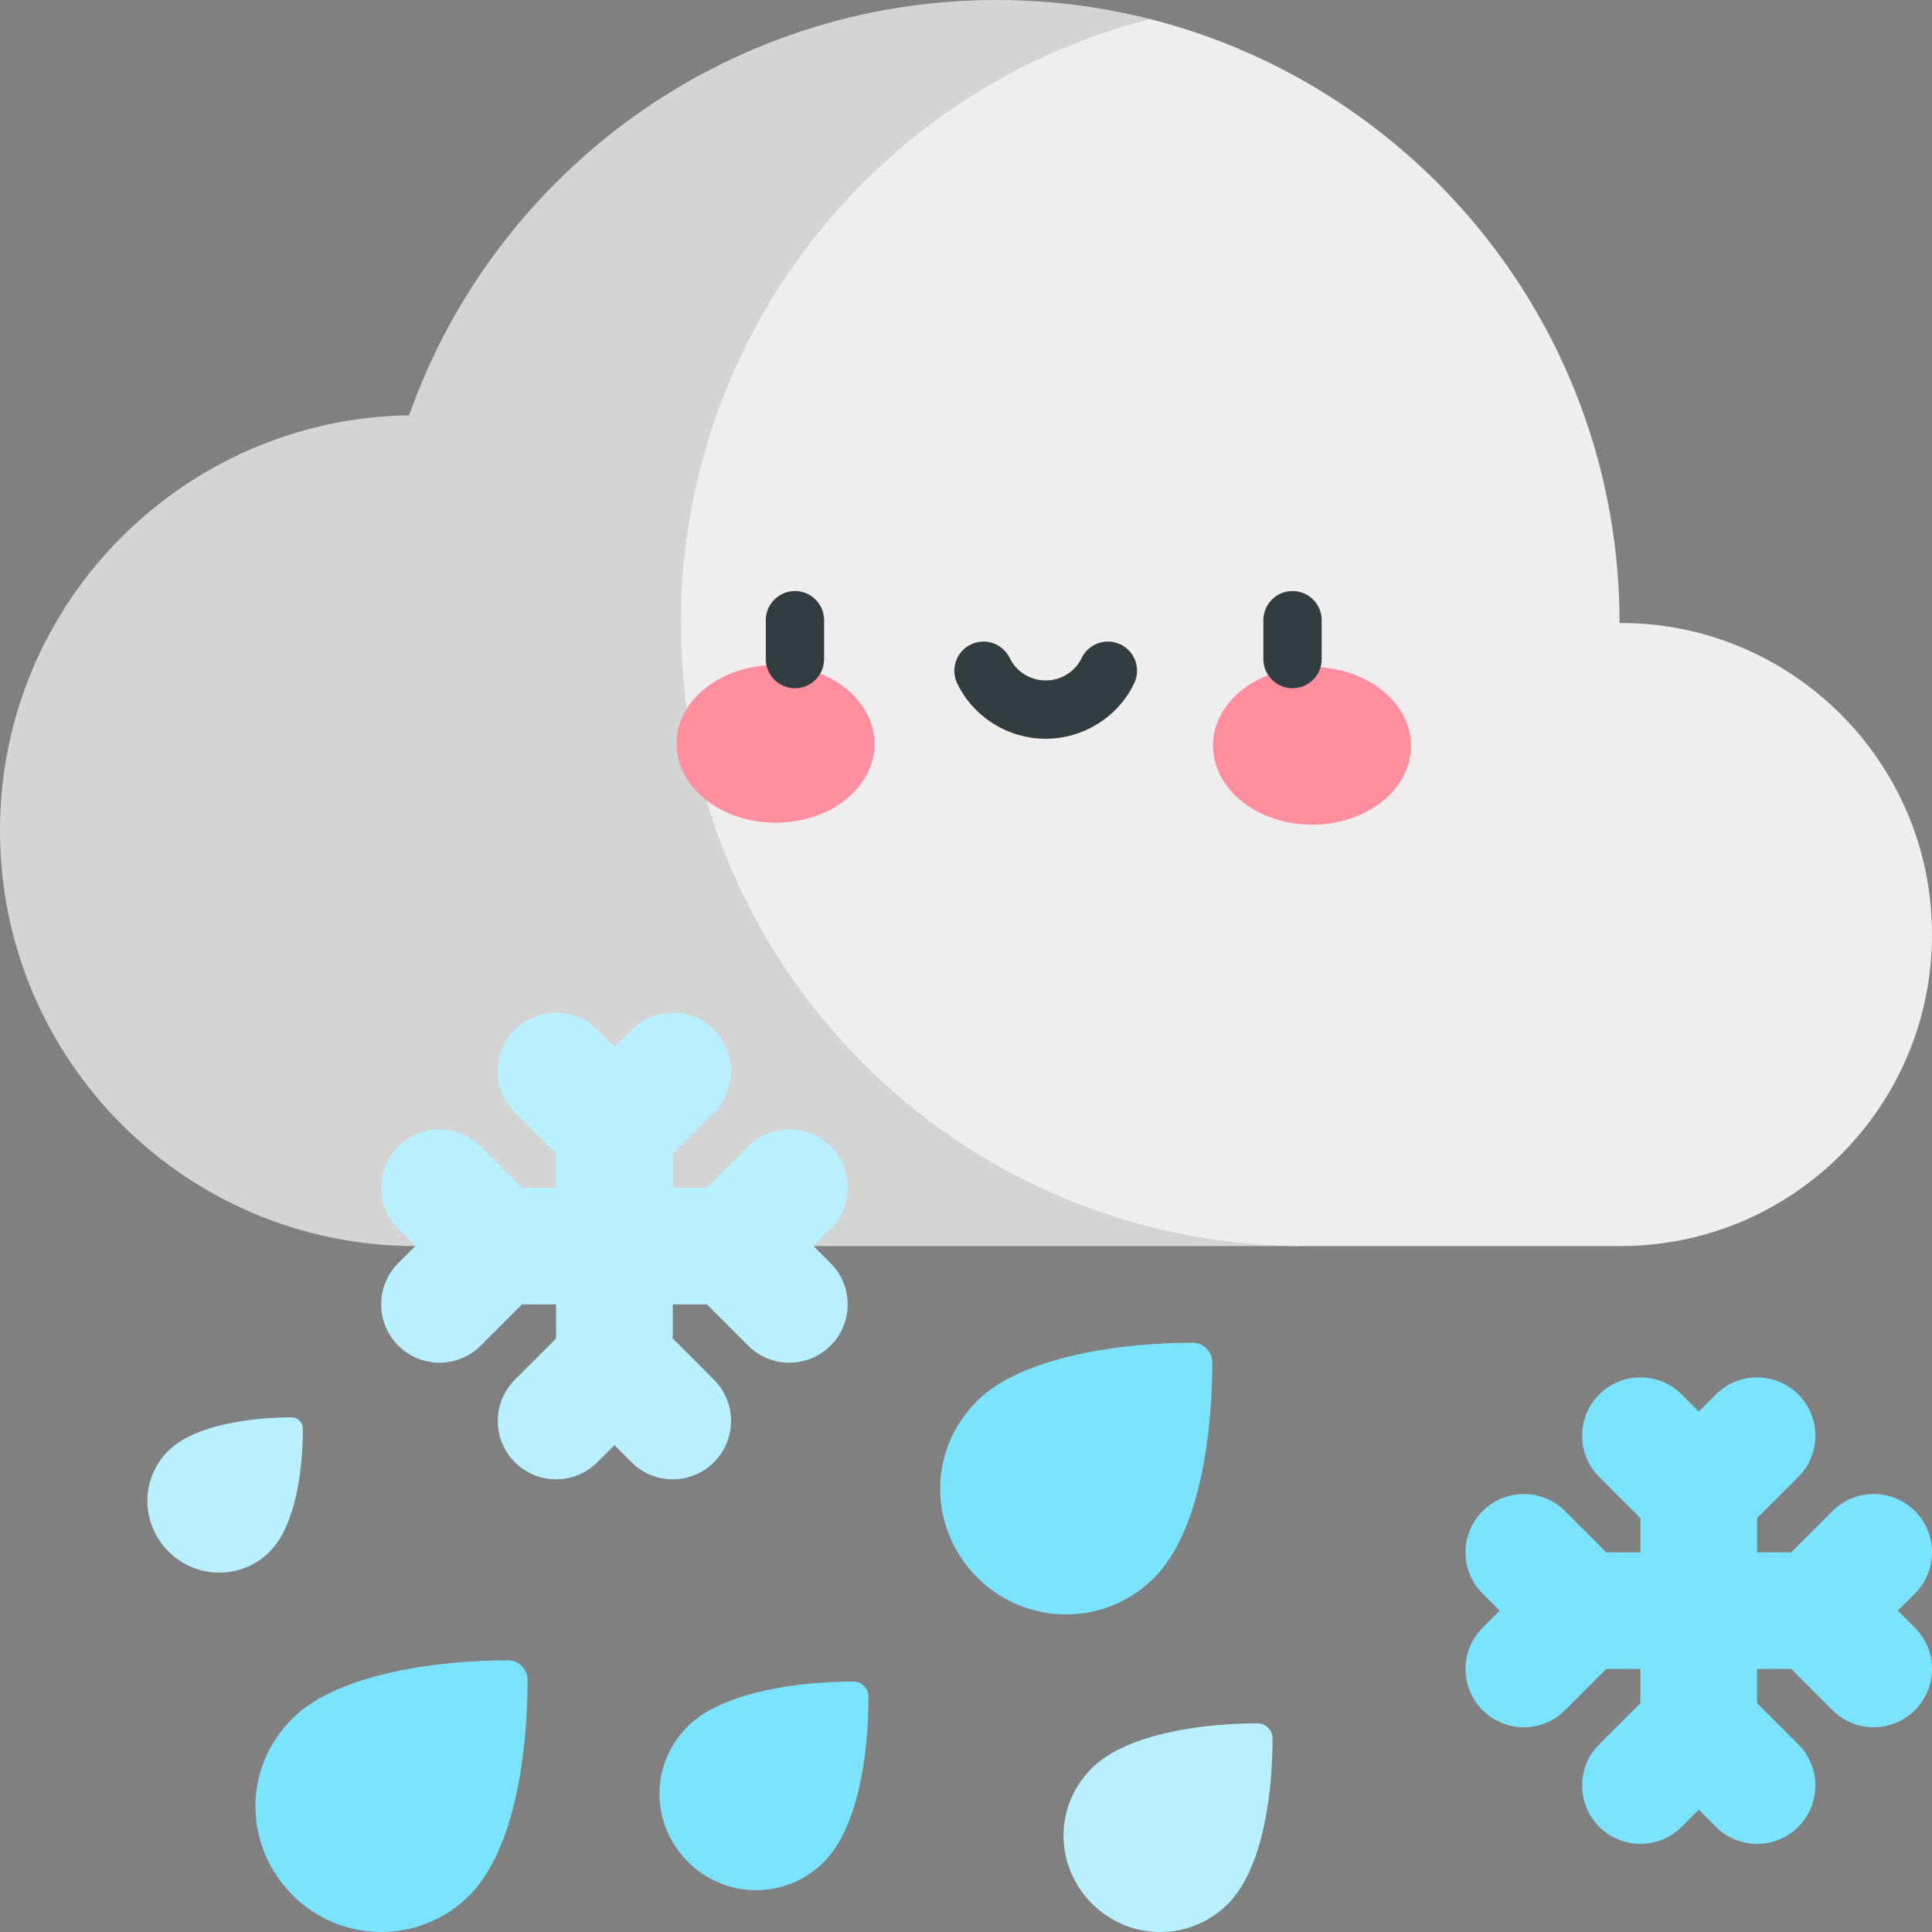 <svg id="Layer_1" enable-background="new 0 0 497 497" height="512" viewBox="0 0 497 497" width="512" xmlns="http://www.w3.org/2000/svg"><rect x="0" y="0" width="497" height="497" fill="#808080" stroke="none"/><path d="m295.88 4.914c-12.642-3.206-25.876-4.914-39.502-4.914-69.776 0-129.126 44.596-151.133 106.835v.007c-57.35.76-105.245 47.61-105.245 106.853 0 59.01 47.837 106.847 106.847 106.847h227.356z" fill="#d4d4d5"/><path d="m416.626 160.267c-.004-75.047-51.455-137.779-120.746-155.353-69.387 17.617-120.719 80.491-120.719 155.359 0 88.107 71.092 159.6 159.042 160.269h82.662c44.258 0 80.135-35.878 80.135-80.136 0-44.837-36.644-80.373-80.374-80.139z" fill="#efedee"/><ellipse cx="199.471" cy="191.385" fill="#ff8e9e" rx="25.471" ry="20.283" transform="matrix(1 .003 -.003 1 .601 -.624)"/><ellipse cx="337.529" cy="191.817" fill="#ff8e9e" rx="25.471" ry="20.283" transform="matrix(-1 -.003 .003 -1 674.457 384.69)"/><g fill="#313d40"><path d="m204.5 152.042c-4.142 0-7.5 3.358-7.5 7.5v10c0 4.142 3.358 7.5 7.5 7.5s7.5-3.358 7.5-7.5v-10c0-4.142-3.358-7.5-7.5-7.5z"/><path d="m332.5 152.042c-4.142 0-7.5 3.358-7.5 7.5v10c0 4.142 3.358 7.5 7.5 7.5s7.5-3.358 7.5-7.5v-10c0-4.142-3.358-7.5-7.5-7.5z"/><path d="m288.235 165.776c-3.737-1.789-8.215-.206-10.001 3.531-1.666 3.484-5.291 5.735-9.234 5.735s-7.568-2.251-9.234-5.735c-1.787-3.737-6.266-5.317-10.001-3.531-3.737 1.787-5.318 6.265-3.531 10.001 4.144 8.666 13.08 14.265 22.766 14.265s18.623-5.599 22.766-14.265c1.787-3.736.206-8.214-3.531-10.001z"/></g><path d="m209.274 320.542 4.393-4.394c5.858-5.857 5.858-15.355 0-21.213-5.857-5.857-15.355-5.857-21.213 0l-10.606 10.606h-8.787v-8.787l10.606-10.606c5.858-5.857 5.858-15.355 0-21.213-5.857-5.857-15.355-5.857-21.213 0l-4.394 4.394-4.394-4.394c-5.857-5.857-15.355-5.857-21.213 0s-5.858 15.355 0 21.213l10.606 10.606v8.787h-8.787l-10.606-10.606c-5.857-5.857-15.355-5.857-21.213 0s-5.858 15.355 0 21.213l4.393 4.394-4.393 4.394c-5.858 5.857-5.858 15.355 0 21.213 2.929 2.929 6.768 4.394 10.606 4.394s7.678-1.465 10.606-4.394l10.606-10.606h8.787v8.787l-10.606 10.606c-5.858 5.857-5.858 15.355 0 21.213 5.857 5.857 15.355 5.857 21.213 0l4.394-4.394 4.394 4.394c2.929 2.929 6.768 4.394 10.606 4.394s7.678-1.465 10.606-4.394c5.858-5.857 5.858-15.355 0-21.213l-10.606-10.606v-8.787h8.787l10.606 10.606c2.929 2.929 6.768 4.394 10.606 4.394s7.678-1.465 10.606-4.394c5.858-5.857 5.858-15.355 0-21.213z" fill="#b9f0ff"/><path d="m488.214 414.331 4.393-4.394c5.858-5.857 5.858-15.355 0-21.213-5.857-5.857-15.355-5.857-21.213 0l-10.606 10.606h-8.788v-8.787l10.606-10.606c5.858-5.857 5.858-15.355 0-21.213-5.857-5.857-15.355-5.857-21.213 0l-4.393 4.394-4.394-4.394c-5.857-5.857-15.355-5.857-21.213 0s-5.858 15.355 0 21.213l10.607 10.607v8.787h-8.787l-10.606-10.606c-5.857-5.857-15.355-5.857-21.213 0s-5.858 15.355 0 21.213l4.393 4.394-4.393 4.394c-5.858 5.857-5.858 15.355 0 21.213 2.929 2.929 6.768 4.394 10.606 4.394s7.678-1.465 10.606-4.394l10.606-10.606h8.788v8.787l-10.606 10.606c-5.858 5.857-5.858 15.355 0 21.213 5.857 5.857 15.355 5.857 21.213 0l4.394-4.394 4.394 4.394c2.929 2.929 6.768 4.394 10.606 4.394s7.678-1.465 10.606-4.394c5.858-5.857 5.858-15.355 0-21.213l-10.607-10.608v-8.787h8.787l10.606 10.606c2.929 2.929 6.768 4.394 10.606 4.394s7.678-1.465 10.606-4.394c5.858-5.857 5.858-15.355 0-21.213z" fill="#7ce3ff"/><path d="m296.8 405.972.014.014c12.177-12.176 15.084-38.354 15.037-55.565v-.028c-.024-2.738-2.262-4.965-5.001-4.972-16.944-.047-43.639 3.109-55.565 15.036l-.001.001.014.014c-12.852 12.852-12.38 32.857.132 45.369 12.569 12.57 32.879 12.621 45.37.131z" fill="#7ce3ff"/><path d="m69.308 399.219.008.008c6.958-6.958 8.619-21.917 8.592-31.752v-.016c-.014-1.565-1.292-2.837-2.857-2.841-9.682-.027-24.936 1.777-31.752 8.592h-.001l.008.008c-7.344 7.344-7.074 18.776.075 25.925 7.183 7.184 18.789 7.213 25.927.076z" fill="#b9f0ff"/><path d="m219.569 432.573c-13.014-.036-33.517 2.388-42.677 11.548l-.001.001.011.011c-9.871 9.871-9.508 25.236.101 34.846 9.654 9.655 25.253 9.695 34.847.101l.011.011c9.352-9.352 11.585-29.458 11.549-42.677v-.022c-.018-2.103-1.737-3.813-3.841-3.819z" fill="#7ce3ff"/><path d="m130.703 427.116c-16.944-.046-43.639 3.109-55.565 15.036l-.001.001.014.014c-12.852 12.852-12.38 32.857.132 45.369 12.569 12.571 32.88 12.623 45.37.132l.014.014c12.177-12.177 15.084-38.355 15.037-55.565v-.028c-.024-2.739-2.262-4.966-5.001-4.973z" fill="#7ce3ff"/><path d="m323.512 443.326c-13.014-.036-33.517 2.388-42.677 11.548l-.001.001.011.011c-9.871 9.871-9.508 25.236.101 34.846 9.654 9.655 25.253 9.695 34.847.101l.011.011c9.352-9.352 11.585-29.458 11.549-42.677v-.022c-.019-2.103-1.738-3.814-3.841-3.819z" fill="#b9f0ff"/></svg>
